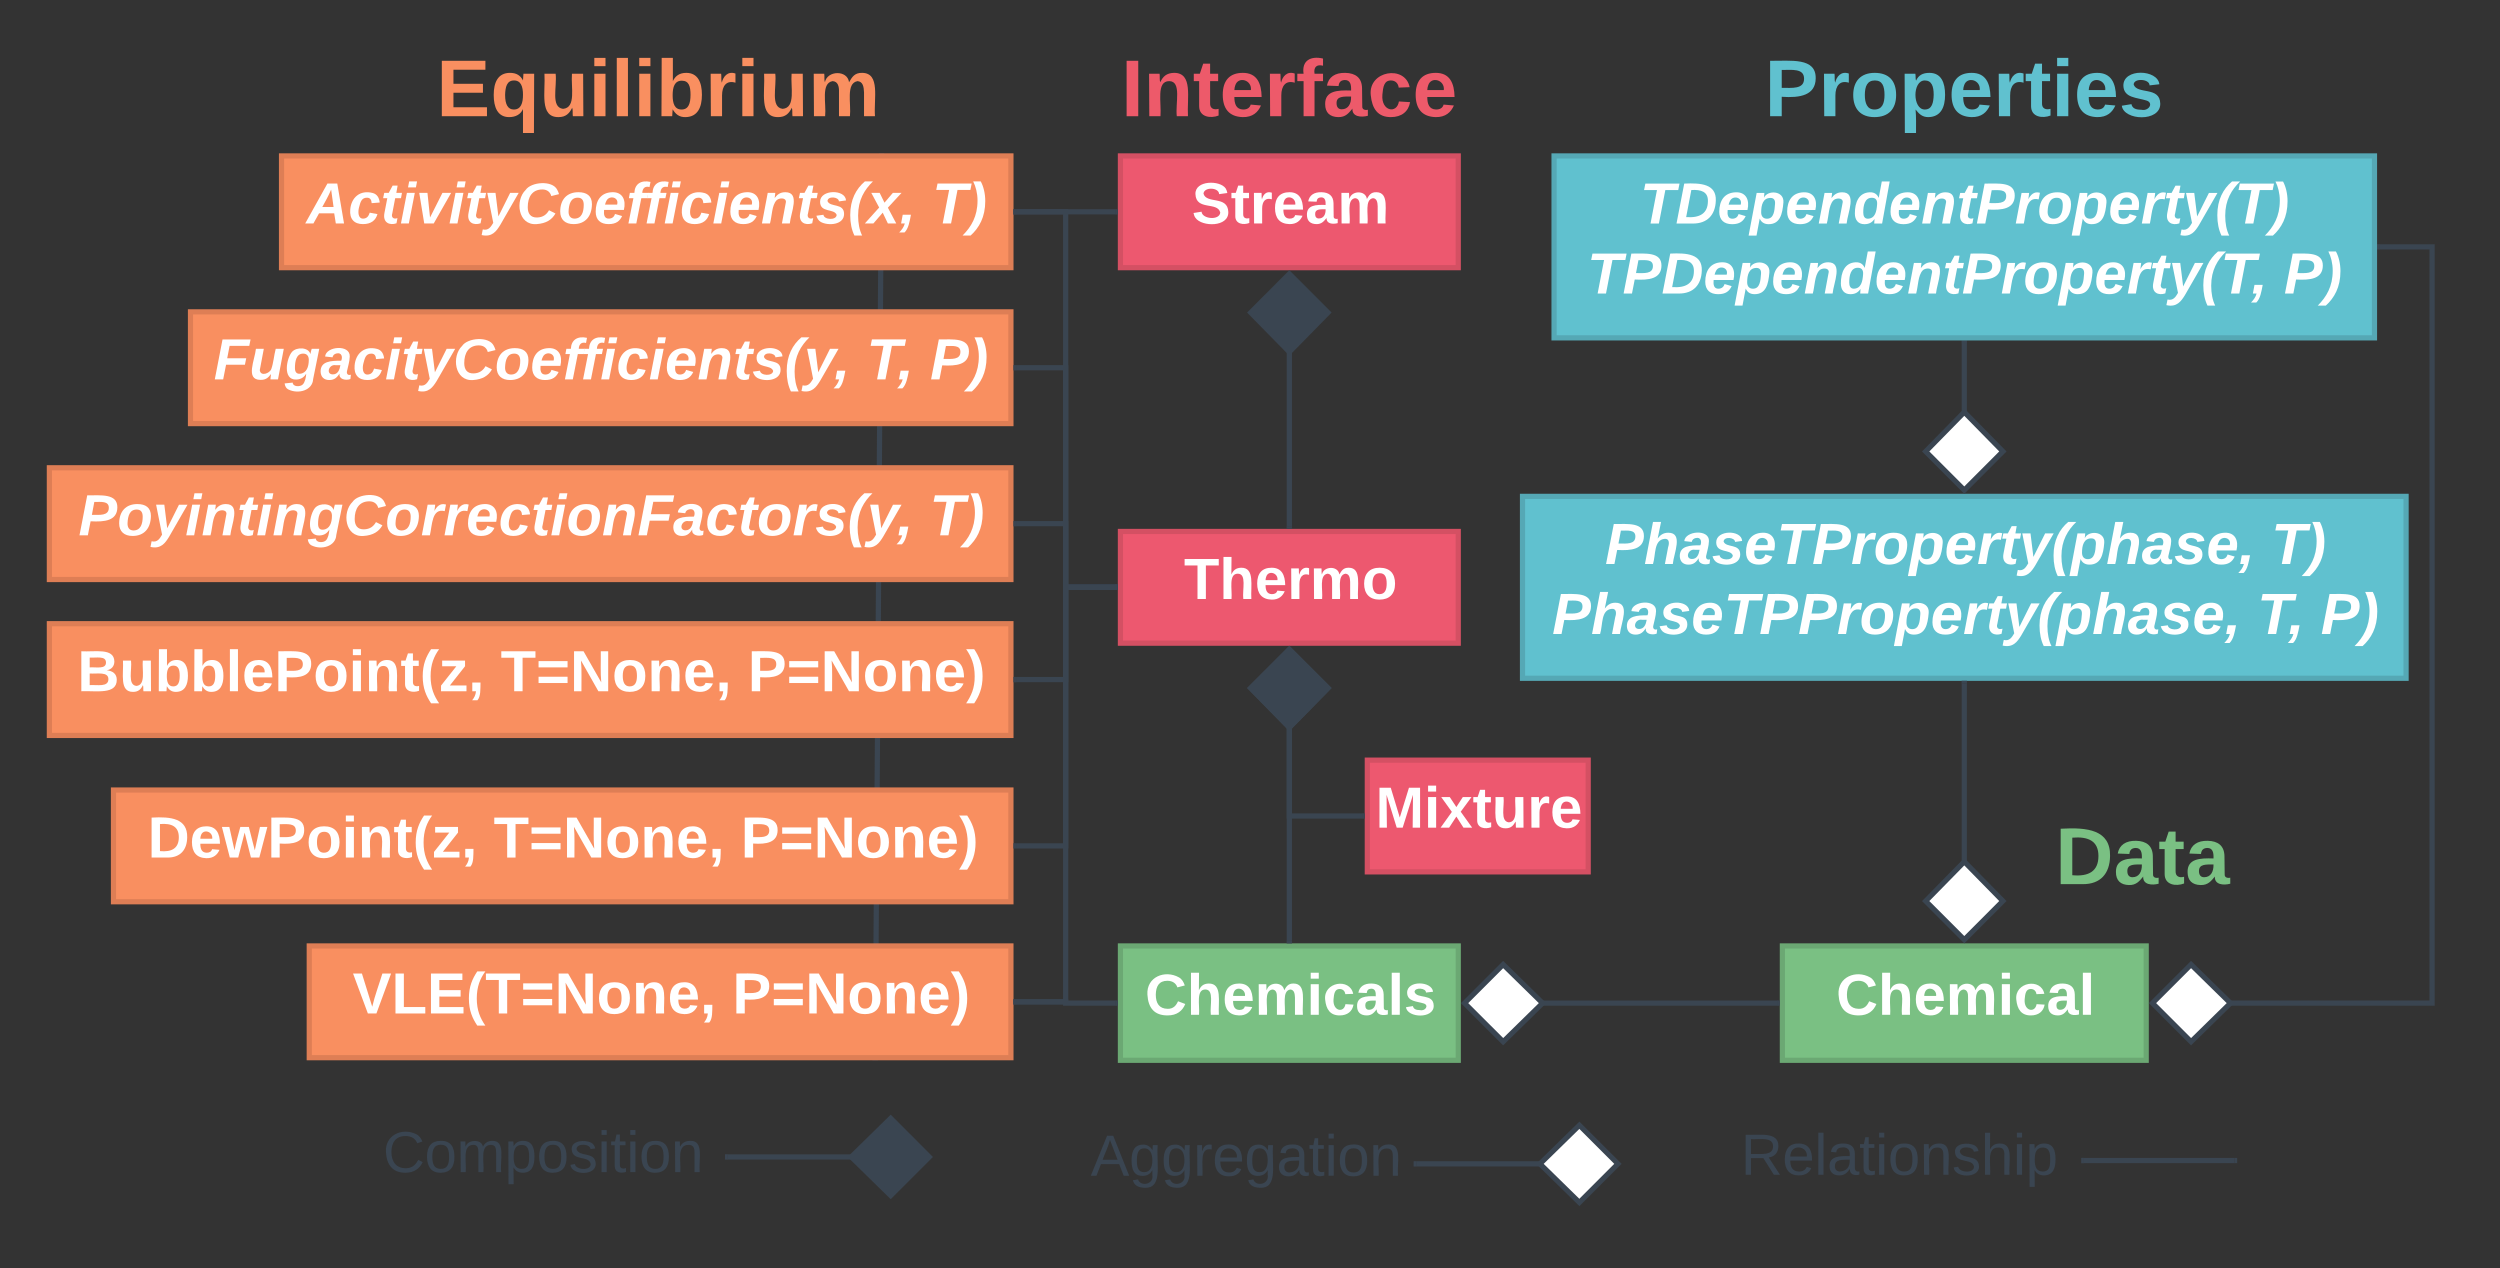<svg xmlns="http://www.w3.org/2000/svg" xmlns:xlink="http://www.w3.org/1999/xlink" xmlns:lucid="lucid" width="962" height="488"><rect width="100%" height="100%" fill="#333333" stroke="none"/><g transform="translate(-381 659)" lucid:page-tab-id="0_0"><path d="M717.8-252l2.4-347" stroke="#3a4551" stroke-width="2" fill="none"/><path d="M718.8-252.02l-.02 1.02h-2v-1.03zM721.2-598.97h-2l.02-1.03h2z" stroke="#3a4551" stroke-width=".05" fill="#3a4551"/><path d="M1066.86-295h140v44h-140z" stroke="#6ba873" stroke-width="2" fill="#7ac083"/><use xlink:href="#a" transform="matrix(1,0,0,1,1074.857,-287) translate(12.686 18.489)"/><path d="M1296.7-564h20.16v291h-78.25" stroke="#3a4551" stroke-width="2" fill="none"/><path d="M1296.74-563h-1.03v-2h1.04z" stroke="#3a4551" stroke-width=".05" fill="#3a4551"/><path d="M1209.27-273l14.85-14.85 15.15 14.85-15.15 14.85z" stroke="#3a4551" stroke-width="2" fill="#fff"/><path d="M812.14-295h130v44h-130z" stroke="#6ba873" stroke-width="2" fill="#7ac083"/><use xlink:href="#b" transform="matrix(1,0,0,1,820.143,-287) translate(1.451 18.489)"/><path d="M1064.86-273H973.9" stroke="#3a4551" stroke-width="2" fill="none"/><path d="M1065.86-272h-1.03v-2h1.03z" stroke="#3a4551" stroke-width=".05" fill="#3a4551"/><path d="M944.56-273l14.85-14.85L974.57-273l-15.15 14.85z" stroke="#3a4551" stroke-width="2" fill="#fff"/><path d="M812.14-454.5h130v43h-130z" stroke="#d45063" stroke-width="2" fill="#ed586f"/><use xlink:href="#c" transform="matrix(1,0,0,1,820.143,-446.5) translate(16.445 17.989)"/><path d="M877.14-297v-82.75" stroke="#3a4551" stroke-width="2" fill="none"/><path d="M878.14-296h-2v-1.03h2z" stroke="#3a4551" stroke-width=".05" fill="#3a4551"/><path d="M877.14-409.08L892-394.24l-14.86 15.16-14.85-15.16z" stroke="#3a4551" stroke-width="2" fill="#3a4551"/><path d="M424.67-355H770v43H424.67z" stroke="#de7e55" stroke-width="2" fill="#f98f60"/><use xlink:href="#d" transform="matrix(1,0,0,1,432.667,-347) translate(5.177 17.989)"/><use xlink:href="#e" transform="matrix(1,0,0,1,432.667,-347) translate(138.285 17.989)"/><use xlink:href="#f" transform="matrix(1,0,0,1,432.667,-347) translate(233.424 17.989)"/><path d="M500-295h270v43H500z" stroke="#de7e55" stroke-width="2" fill="#f98f60"/><use xlink:href="#g" transform="matrix(1,0,0,1,508,-287) translate(8.731 17.989)"/><use xlink:href="#h" transform="matrix(1,0,0,1,508,-287) translate(154.87 17.989)"/><path d="M400-419h370v43H400z" stroke="#de7e55" stroke-width="2" fill="#f98f60"/><use xlink:href="#i" transform="matrix(1,0,0,1,408,-411) translate(2.807 17.989)"/><use xlink:href="#e" transform="matrix(1,0,0,1,408,-411) translate(165.654 17.989)"/><use xlink:href="#f" transform="matrix(1,0,0,1,408,-411) translate(260.794 17.989)"/><path d="M489.33-599H770v43H489.33z" stroke="#de7e55" stroke-width="2" fill="#f98f60"/><use xlink:href="#j" transform="matrix(1,0,0,1,497.333,-591) translate(1.543 17.989)"/><use xlink:href="#k" transform="matrix(1,0,0,1,497.333,-591) translate(242.384 17.989)"/><path d="M454.3-539H770v43H454.3z" stroke="#de7e55" stroke-width="2" fill="#f98f60"/><use xlink:href="#l" transform="matrix(1,0,0,1,462.286,-531) translate(0.994 17.989)"/><use xlink:href="#m" transform="matrix(1,0,0,1,462.286,-531) translate(252.185 17.989)"/><use xlink:href="#n" transform="matrix(1,0,0,1,462.286,-531) translate(276.624 17.989)"/><path d="M400-479h370v43H400z" stroke="#de7e55" stroke-width="2" fill="#f98f60"/><use xlink:href="#o" transform="matrix(1,0,0,1,408,-471) translate(3.213 17.989)"/><use xlink:href="#k" transform="matrix(1,0,0,1,408,-471) translate(330.715 17.989)"/><path d="M772-577.5h19.07V-433h19.07" stroke="#3a4551" stroke-width="2" fill="none"/><path d="M772.03-576.5H771v-2h1.03zM811.14-432h-1.02v-2h1.02z" stroke="#3a4551" stroke-width=".05" fill="#3a4551"/><path d="M772-517.5h19.07v84.5h19.07" stroke="#3a4551" stroke-width="2" fill="none"/><path d="M772.03-516.5H771v-2h1.03zM811.14-432h-1.02v-2h1.02z" stroke="#3a4551" stroke-width=".05" fill="#3a4551"/><path d="M772-457.5h19.07v24.5h19.07" stroke="#3a4551" stroke-width="2" fill="none"/><path d="M772.03-456.5H771v-2h1.03zM811.14-432h-1.02v-2h1.02z" stroke="#3a4551" stroke-width=".05" fill="#3a4551"/><path d="M772-397.5h19.07V-433h19.07" stroke="#3a4551" stroke-width="2" fill="none"/><path d="M772.03-396.5H771v-2h1.03zM811.14-432h-1.02v-2h1.02z" stroke="#3a4551" stroke-width=".05" fill="#3a4551"/><path d="M772-333.5h19.07V-433h19.07" stroke="#3a4551" stroke-width="2" fill="none"/><path d="M772.03-332.5H771v-2h1.03zM811.14-432h-1.02v-2h1.02z" stroke="#3a4551" stroke-width=".05" fill="#3a4551"/><path d="M772-273.5h19.07V-433h19.07" stroke="#3a4551" stroke-width="2" fill="none"/><path d="M772.03-272.5H771v-2h1.03zM811.14-432h-1.02v-2h1.02z" stroke="#3a4551" stroke-width=".05" fill="#3a4551"/><path d="M812.14-599h130v43h-130z" stroke="#d45063" stroke-width="2" fill="#ed586f"/><use xlink:href="#p" transform="matrix(1,0,0,1,820.143,-591) translate(19.5 17.989)"/><path d="M877.14-524.25v67.75" stroke="#3a4551" stroke-width="2" fill="none"/><path d="M877.14-553.6L892-538.73l-14.86 15.15-14.85-15.14z" stroke="#3a4551" stroke-width="2" fill="#3a4551"/><path d="M878.14-455.5h-2v-1.03h2z" stroke="#3a4551" stroke-width=".05" fill="#3a4551"/><path d="M907.14-366.5h85v43h-85z" stroke="#d45063" stroke-width="2" fill="#ed586f"/><use xlink:href="#q" transform="matrix(1,0,0,1,915.143,-358.5) translate(-4.808 17.989)"/><path d="M905.14-345h-28v-34.75" stroke="#3a4551" stroke-width="2" fill="none"/><path d="M906.14-344h-1.02v-2h1.02z" stroke="#3a4551" stroke-width=".05" fill="#3a4551"/><path d="M877.14-409.1L892-394.23l-14.86 15.15-14.85-15.14z" stroke="#3a4551" stroke-width="2" fill="#3a4551"/><path d="M966.86-468h340v70h-340z" stroke="#55a8b5" stroke-width="2" fill="#60c1cf"/><use xlink:href="#r" transform="matrix(1,0,0,1,974.857,-460) translate(23.781 18.022)"/><use xlink:href="#s" transform="matrix(1,0,0,1,974.857,-460) translate(280.146 18.022)"/><use xlink:href="#t" transform="matrix(1,0,0,1,974.857,-460) translate(3.425 44.956)"/><use xlink:href="#m" transform="matrix(1,0,0,1,974.857,-460) translate(274.753 44.956)"/><use xlink:href="#n" transform="matrix(1,0,0,1,974.857,-460) translate(299.193 44.956)"/><path d="M1136.86-396v69.25" stroke="#3a4551" stroke-width="2" fill="none"/><path d="M1137.86-395.97h-2V-397h2z" stroke="#3a4551" stroke-width=".05" fill="#3a4551"/><path d="M1136.86-297.4L1122-312.27l14.86-15.15 14.85 15.14z" stroke="#3a4551" stroke-width="2" fill="#fff"/><path d="M1136.86-527v27.25" stroke="#3a4551" stroke-width="2" fill="none"/><path d="M1137.86-526.97h-2V-528h2z" stroke="#3a4551" stroke-width=".05" fill="#3a4551"/><path d="M1136.86-470.4L1122-485.27l14.86-15.15 14.85 15.14z" stroke="#3a4551" stroke-width="2" fill="#fff"/><path d="M772-273.5h19.07v.5h19.07" stroke="#3a4551" stroke-width="2" fill="none"/><path d="M772.03-272.5H771v-2h1.03zM811.14-272h-1.02v-2h1.02z" stroke="#3a4551" stroke-width=".05" fill="#3a4551"/><path d="M772-577.5h38.14" stroke="#3a4551" stroke-width="2" fill="none"/><path d="M772.03-576.5H771v-2h1.03zM811.14-576.5h-1.02v-2h1.02z" stroke="#3a4551" stroke-width=".05" fill="#3a4551"/><path d="M926-211.15h48.25" stroke="#3a4551" stroke-width="2" fill="none"/><path d="M926.03-210.15H925v-2h1.03z" stroke="#3a4551" stroke-width=".05" fill="#3a4551"/><path d="M1003.58-211.15l-14.84 14.85-15.16-14.85L988.74-226z" stroke="#3a4551" stroke-width="2" fill="#fff"/><path d="M795-241.6h130v58.37H795z" stroke="#000" stroke-opacity="0" stroke-width="4" fill-opacity="0"/><use xlink:href="#u" transform="matrix(1,0,0,1,800,-236.613) translate(0.685 30.028)"/><path d="M520-243h140v58.4H520z" stroke="#000" stroke-opacity="0" stroke-width="4" fill-opacity="0"/><use xlink:href="#v" transform="matrix(1,0,0,1,525,-238) translate(3.395 30.028)"/><path d="M661-213.8h48.25" stroke="#3a4551" stroke-width="2" fill="none"/><path d="M661.03-212.8H660v-2h1.03z" stroke="#3a4551" stroke-width=".05" fill="#3a4551"/><path d="M738.58-213.8l-14.84 14.84-15.16-14.85 15.16-14.86z" stroke="#3a4551" stroke-width="2" fill="#3a4551"/><path d="M1041.86-237.23h140v49.62h-140z" stroke="#000" stroke-opacity="0" stroke-width="4" fill-opacity="0"/><use xlink:href="#w" transform="matrix(1,0,0,1,1046.857,-232.231) translate(4.012 25.278)"/><path d="M1182.86-212.42h58" stroke="#3a4551" stroke-width="2" fill="none"/><path d="M1182.88-211.42h-1.02v-2h1.02z" stroke="#3a4551" stroke-width=".05" fill="#3a4551"/><path d="M1240.83-212.42h1.03" stroke="#3a4551" stroke-width="2" fill="none"/><path d="M979-599h315.7v70H979z" stroke="#55a8b5" stroke-width="2" fill="#60c1cf"/><g><use xlink:href="#x" transform="matrix(1,0,0,1,987,-591) translate(25.09 18.022)"/><use xlink:href="#y" transform="matrix(1,0,0,1,987,-591) translate(4.735 44.956)"/><use xlink:href="#z" transform="matrix(1,0,0,1,987,-591) translate(272.883 44.956)"/></g><path d="M489.33-640h290v39h-290z" fill="none"/><g><use xlink:href="#A" transform="matrix(1,0,0,1,489.333,-640) translate(59.617 25.722)"/></g><path d="M1160-355h90v60h-90z" fill="none"/><g><use xlink:href="#B" transform="matrix(1,0,0,1,1160,-355) translate(11.883 36.222)"/></g><path d="M772.14-640h210v39h-210z" fill="none"/><g><use xlink:href="#C" transform="matrix(1,0,0,1,772.143,-640) translate(40.315 25.722)"/></g><path d="M1046.86-640h180v39h-180z" fill="none"/><g><use xlink:href="#D" transform="matrix(1,0,0,1,1046.857,-640) translate(13.216 25.722)"/></g><defs><path fill="#fff" d="M67-125c0 53 21 87 73 88 37 1 54-22 65-47l45 17C233-25 199 4 140 4 58 4 20-42 15-125 8-235 124-281 211-232c18 10 29 29 36 50l-46 12c-8-25-30-41-62-41-52 0-71 34-72 86" id="E"/><path fill="#fff" d="M114-157C55-157 80-60 75 0H25v-261h50l-1 109c12-26 28-41 61-42 86-1 58 113 63 194h-50c-7-57 23-157-34-157" id="F"/><path fill="#fff" d="M185-48c-13 30-37 53-82 52C43 2 14-33 14-96s30-98 90-98c62 0 83 45 84 108H66c0 31 8 55 39 56 18 0 30-7 34-22zm-45-69c5-46-57-63-70-21-2 6-4 13-4 21h74" id="G"/><path fill="#fff" d="M220-157c-53 9-28 100-34 157h-49v-107c1-27-5-49-29-50C55-147 81-57 75 0H25l-1-190h47c2 12-1 28 3 38 10-53 101-56 108 0 13-22 24-43 59-42 82 1 51 116 57 194h-49v-107c-1-25-5-48-29-50" id="H"/><path fill="#fff" d="M25-224v-37h50v37H25zM25 0v-190h50V0H25" id="I"/><path fill="#fff" d="M190-63c-7 42-38 67-86 67-59 0-84-38-90-98-12-110 154-137 174-36l-49 2c-2-19-15-32-35-32-30 0-35 28-38 64-6 74 65 87 74 30" id="J"/><path fill="#fff" d="M133-34C117-15 103 5 69 4 32 3 11-16 11-54c-1-60 55-63 116-61 1-26-3-47-28-47-18 1-26 9-28 27l-52-2c7-38 36-58 82-57s74 22 75 68l1 82c-1 14 12 18 25 15v27c-30 8-71 5-69-32zm-48 3c29 0 43-24 42-57-32 0-66-3-65 30 0 17 8 27 23 27" id="K"/><path fill="#fff" d="M25 0v-261h50V0H25" id="L"/><g id="a"><use transform="matrix(0.062,0,0,0.062,0,0)" xlink:href="#E"/><use transform="matrix(0.062,0,0,0.062,16.148,0)" xlink:href="#F"/><use transform="matrix(0.062,0,0,0.062,29.801,0)" xlink:href="#G"/><use transform="matrix(0.062,0,0,0.062,42.27,0)" xlink:href="#H"/><use transform="matrix(0.062,0,0,0.062,62.221,0)" xlink:href="#I"/><use transform="matrix(0.062,0,0,0.062,68.456,0)" xlink:href="#J"/><use transform="matrix(0.062,0,0,0.062,80.925,0)" xlink:href="#K"/><use transform="matrix(0.062,0,0,0.062,93.394,0)" xlink:href="#L"/></g><path fill="#fff" d="M137-138c1-29-70-34-71-4 15 46 118 7 119 86 1 83-164 76-172 9l43-7c4 19 20 25 44 25 33 8 57-30 24-41C81-84 22-81 20-136c-2-80 154-74 161-7" id="M"/><g id="b"><use transform="matrix(0.062,0,0,0.062,0,0)" xlink:href="#E"/><use transform="matrix(0.062,0,0,0.062,16.148,0)" xlink:href="#F"/><use transform="matrix(0.062,0,0,0.062,29.801,0)" xlink:href="#G"/><use transform="matrix(0.062,0,0,0.062,42.27,0)" xlink:href="#H"/><use transform="matrix(0.062,0,0,0.062,62.221,0)" xlink:href="#I"/><use transform="matrix(0.062,0,0,0.062,68.456,0)" xlink:href="#J"/><use transform="matrix(0.062,0,0,0.062,80.925,0)" xlink:href="#K"/><use transform="matrix(0.062,0,0,0.062,93.394,0)" xlink:href="#L"/><use transform="matrix(0.062,0,0,0.062,99.628,0)" xlink:href="#M"/></g><path fill="#fff" d="M136-208V0H84v-208H4v-40h212v40h-80" id="N"/><path fill="#fff" d="M135-150c-39-12-60 13-60 57V0H25l-1-190h47c2 13-1 29 3 40 6-28 27-53 61-41v41" id="O"/><path fill="#fff" d="M110-194c64 0 96 36 96 99 0 64-35 99-97 99-61 0-95-36-95-99 0-62 34-99 96-99zm-1 164c35 0 45-28 45-65 0-40-10-65-43-65-34 0-45 26-45 65 0 36 10 65 43 65" id="P"/><g id="c"><use transform="matrix(0.062,0,0,0.062,0,0)" xlink:href="#N"/><use transform="matrix(0.062,0,0,0.062,13.654,0)" xlink:href="#F"/><use transform="matrix(0.062,0,0,0.062,27.307,0)" xlink:href="#G"/><use transform="matrix(0.062,0,0,0.062,39.777,0)" xlink:href="#O"/><use transform="matrix(0.062,0,0,0.062,48.505,0)" xlink:href="#H"/><use transform="matrix(0.062,0,0,0.062,68.456,0)" xlink:href="#P"/></g><path fill="#fff" d="M24-248c120-7 223 5 221 122C244-46 201 0 124 0H24v-248zM76-40c74 7 117-18 117-86 0-67-45-88-117-82v168" id="Q"/><path fill="#fff" d="M231 0h-52l-39-155L100 0H48L-1-190h46L77-45c9-52 24-97 36-145h53l37 145 32-145h46" id="R"/><path fill="#fff" d="M24-248c93 1 206-16 204 79-1 75-69 88-152 82V0H24v-248zm52 121c47 0 100 7 100-41 0-47-54-39-100-39v80" id="S"/><path fill="#fff" d="M135-194c87-1 58 113 63 194h-50c-7-57 23-157-34-157-59 0-34 97-39 157H25l-1-190h47c2 12-1 28 3 38 12-26 28-41 61-42" id="T"/><path fill="#fff" d="M115-3C79 11 28 4 28-45v-112H4v-33h27l15-45h31v45h36v33H77v99c-1 23 16 31 38 25v30" id="U"/><path fill="#fff" d="M67-93c0 74 22 123 53 168H70C40 30 18-18 18-93s22-123 52-168h50c-32 44-53 94-53 168" id="V"/><path fill="#fff" d="M12 0v-35l95-120H19v-35h142v35L67-36h103V0H12" id="W"/><path fill="#fff" d="M76-54c-1 42 2 86-19 110H24C36 42 46 24 48 0H25v-54h51" id="X"/><g id="d"><use transform="matrix(0.062,0,0,0.062,0,0)" xlink:href="#Q"/><use transform="matrix(0.062,0,0,0.062,16.148,0)" xlink:href="#G"/><use transform="matrix(0.062,0,0,0.062,28.617,0)" xlink:href="#R"/><use transform="matrix(0.062,0,0,0.062,46.073,0)" xlink:href="#S"/><use transform="matrix(0.062,0,0,0.062,61.036,0)" xlink:href="#P"/><use transform="matrix(0.062,0,0,0.062,74.69,0)" xlink:href="#I"/><use transform="matrix(0.062,0,0,0.062,80.925,0)" xlink:href="#T"/><use transform="matrix(0.062,0,0,0.062,94.578,0)" xlink:href="#U"/><use transform="matrix(0.062,0,0,0.062,101.998,0)" xlink:href="#V"/><use transform="matrix(0.062,0,0,0.062,109.417,0)" xlink:href="#W"/><use transform="matrix(0.062,0,0,0.062,120.639,0)" xlink:href="#X"/></g><path fill="#fff" d="M15-148v-39h180v39H15zm0 97v-39h180v39H15" id="Y"/><path fill="#fff" d="M175 0L67-191c6 58 2 128 3 191H24v-248h59L193-55c-6-58-2-129-3-193h46V0h-61" id="Z"/><g id="e"><use transform="matrix(0.062,0,0,0.062,0,0)" xlink:href="#N"/><use transform="matrix(0.062,0,0,0.062,13.654,0)" xlink:href="#Y"/><use transform="matrix(0.062,0,0,0.062,26.746,0)" xlink:href="#Z"/><use transform="matrix(0.062,0,0,0.062,42.894,0)" xlink:href="#P"/><use transform="matrix(0.062,0,0,0.062,56.548,0)" xlink:href="#T"/><use transform="matrix(0.062,0,0,0.062,70.201,0)" xlink:href="#G"/><use transform="matrix(0.062,0,0,0.062,82.67,0)" xlink:href="#X"/></g><path fill="#fff" d="M102-93c0 74-22 123-52 168H0C30 29 54-18 53-93c0-74-22-123-53-168h50c30 45 52 94 52 168" id="aa"/><g id="f"><use transform="matrix(0.062,0,0,0.062,0,0)" xlink:href="#S"/><use transform="matrix(0.062,0,0,0.062,14.963,0)" xlink:href="#Y"/><use transform="matrix(0.062,0,0,0.062,28.056,0)" xlink:href="#Z"/><use transform="matrix(0.062,0,0,0.062,44.203,0)" xlink:href="#P"/><use transform="matrix(0.062,0,0,0.062,57.857,0)" xlink:href="#T"/><use transform="matrix(0.062,0,0,0.062,71.51,0)" xlink:href="#G"/><use transform="matrix(0.062,0,0,0.062,83.98,0)" xlink:href="#aa"/></g><path fill="#fff" d="M147 0H94L2-248h55l64 206c17-72 42-137 63-206h54" id="ab"/><path fill="#fff" d="M24 0v-248h52v208h133V0H24" id="ac"/><path fill="#fff" d="M24 0v-248h195v40H76v63h132v40H76v65h150V0H24" id="ad"/><g id="g"><use transform="matrix(0.062,0,0,0.062,0,0)" xlink:href="#ab"/><use transform="matrix(0.062,0,0,0.062,14.963,0)" xlink:href="#ac"/><use transform="matrix(0.062,0,0,0.062,28.617,0)" xlink:href="#ad"/><use transform="matrix(0.062,0,0,0.062,43.58,0)" xlink:href="#V"/><use transform="matrix(0.062,0,0,0.062,50.999,0)" xlink:href="#N"/><use transform="matrix(0.062,0,0,0.062,64.652,0)" xlink:href="#Y"/><use transform="matrix(0.062,0,0,0.062,77.745,0)" xlink:href="#Z"/><use transform="matrix(0.062,0,0,0.062,93.893,0)" xlink:href="#P"/><use transform="matrix(0.062,0,0,0.062,107.546,0)" xlink:href="#T"/><use transform="matrix(0.062,0,0,0.062,121.2,0)" xlink:href="#G"/><use transform="matrix(0.062,0,0,0.062,133.669,0)" xlink:href="#X"/></g><g id="h"><use transform="matrix(0.062,0,0,0.062,0,0)" xlink:href="#S"/><use transform="matrix(0.062,0,0,0.062,14.963,0)" xlink:href="#Y"/><use transform="matrix(0.062,0,0,0.062,28.056,0)" xlink:href="#Z"/><use transform="matrix(0.062,0,0,0.062,44.203,0)" xlink:href="#P"/><use transform="matrix(0.062,0,0,0.062,57.857,0)" xlink:href="#T"/><use transform="matrix(0.062,0,0,0.062,71.51,0)" xlink:href="#G"/><use transform="matrix(0.062,0,0,0.062,83.98,0)" xlink:href="#aa"/></g><path fill="#fff" d="M182-130c37 4 62 22 62 59C244 23 116-4 24 0v-248c84 5 203-23 205 63 0 31-19 50-47 55zM76-148c40-3 101 13 101-30 0-44-60-28-101-31v61zm0 110c48-3 116 14 116-37 0-48-69-32-116-35v72" id="ae"/><path fill="#fff" d="M85 4C-2 5 27-109 22-190h50c7 57-23 150 33 157 60-5 35-97 40-157h50l1 190h-47c-2-12 1-28-3-38-12 25-28 42-61 42" id="af"/><path fill="#fff" d="M135-194c52 0 70 43 70 98 0 56-19 99-73 100-30 1-46-15-58-35L72 0H24l1-261h50v104c11-23 29-37 60-37zM114-30c31 0 40-27 40-66 0-37-7-63-39-63s-41 28-41 65c0 36 8 64 40 64" id="ag"/><g id="i"><use transform="matrix(0.062,0,0,0.062,0,0)" xlink:href="#ae"/><use transform="matrix(0.062,0,0,0.062,16.148,0)" xlink:href="#af"/><use transform="matrix(0.062,0,0,0.062,29.801,0)" xlink:href="#ag"/><use transform="matrix(0.062,0,0,0.062,43.455,0)" xlink:href="#ag"/><use transform="matrix(0.062,0,0,0.062,57.109,0)" xlink:href="#L"/><use transform="matrix(0.062,0,0,0.062,63.343,0)" xlink:href="#G"/><use transform="matrix(0.062,0,0,0.062,75.812,0)" xlink:href="#S"/><use transform="matrix(0.062,0,0,0.062,90.775,0)" xlink:href="#P"/><use transform="matrix(0.062,0,0,0.062,104.429,0)" xlink:href="#I"/><use transform="matrix(0.062,0,0,0.062,110.664,0)" xlink:href="#T"/><use transform="matrix(0.062,0,0,0.062,124.317,0)" xlink:href="#U"/><use transform="matrix(0.062,0,0,0.062,131.736,0)" xlink:href="#V"/><use transform="matrix(0.062,0,0,0.062,139.156,0)" xlink:href="#W"/><use transform="matrix(0.062,0,0,0.062,150.378,0)" xlink:href="#X"/></g><path fill="#fff" d="M183 0l-10-63H79L44 0H-7l138-248h61L234 0h-51zm-14-102l-15-108c-16 38-36 73-55 108h70" id="ah"/><path fill="#fff" d="M67-101c-8 29-7 73 27 71 23-2 32-16 39-37l48 9C170-19 141 4 91 4 36 4 7-28 12-86c6-75 61-124 140-103 26 7 40 29 43 59l-50 4c-1-20-9-34-29-34-35 0-41 29-49 59" id="ai"/><path fill="#fff" d="M72-63c-8 23 5 39 32 30L98-1C54 14 12-6 23-64l18-93H15l7-33h28l24-45h31l-8 45h35l-6 33H90" id="aj"/><path fill="#fff" d="M50-224l7-37h49l-7 37H50zM6 0l37-190h49L55 0H6" id="ak"/><path fill="#fff" d="M109 0H50L19-190h51L86-37l77-153h54" id="al"/><path fill="#fff" d="M100 10C77 47 50 87-15 72l7-35c37 9 51-18 65-41L20-190h51L89-44l73-146h53" id="am"/><path fill="#fff" d="M161-211c-63 0-91 46-91 110 0 39 17 65 58 64 38-1 60-20 74-45l40 20C220-23 184 0 125 4 9 13-10-144 57-208c33-50 166-62 196-1 4 8 9 18 11 27l-48 12c-6-24-25-41-55-41" id="an"/><path fill="#fff" d="M124-194c51 0 84 22 84 74C207-44 167 4 94 4 43 4 11-23 11-74c0-74 41-120 113-120zM99-30c46 0 58-42 58-86 0-27-11-44-37-44-44 0-55 40-57 84-1 27 10 45 36 46" id="ao"/><path fill="#fff" d="M114-194c63-2 87 48 72 110H63c-3 28 1 55 31 54 21-1 32-13 37-29l44 13C160-14 137 4 91 4 41 4 11-22 11-73c0-71 33-119 103-121zm30 77c14-47-50-61-67-22-3 6-6 13-8 22h75" id="ap"/><path fill="#fff" d="M93-157L62 0H13l31-157H16l6-33h28c2-54 40-81 100-68l-6 32c-29-8-44 9-45 36h38l-7 33H93" id="aq"/><path fill="#fff" d="M151-194c95 0 34 128 28 194h-49l25-134c0-29-45-25-59-9C67-111 69-48 56 0H6l36-190h47l-4 32c15-20 33-36 66-36" id="ar"/><path fill="#fff" d="M144-137c-1-29-70-35-71-2 16 41 103 10 103 80C176 9 79 16 32-9 18-17 9-31 4-48l44-6c3 32 80 36 82 1-15-42-103-11-103-82 0-77 157-79 161-8" id="as"/><path fill="#fff" d="M13-52c0-97 37-163 91-209h50c-53 52-92 115-92 212 0 48 8 90 25 124H39C22 40 13-2 13-52" id="at"/><path fill="#fff" d="M127 0L95-67 37 0h-53l89-99-49-91h52l30 61 52-61h54l-85 92 52 98h-52" id="au"/><path fill="#fff" d="M69-54C61-12 54 32 29 56H-4C11 41 25 23 31 0H8l10-54h51" id="av"/><g id="j"><use transform="matrix(0.062,0,0,0.062,0,0)" xlink:href="#ah"/><use transform="matrix(0.062,0,0,0.062,16.148,0)" xlink:href="#ai"/><use transform="matrix(0.062,0,0,0.062,28.617,0)" xlink:href="#aj"/><use transform="matrix(0.062,0,0,0.062,36.036,0)" xlink:href="#ak"/><use transform="matrix(0.062,0,0,0.062,42.27,0)" xlink:href="#al"/><use transform="matrix(0.062,0,0,0.062,54.74,0)" xlink:href="#ak"/><use transform="matrix(0.062,0,0,0.062,60.974,0)" xlink:href="#aj"/><use transform="matrix(0.062,0,0,0.062,68.393,0)" xlink:href="#am"/><use transform="matrix(0.062,0,0,0.062,80.862,0)" xlink:href="#an"/><use transform="matrix(0.062,0,0,0.062,97.01,0)" xlink:href="#ao"/><use transform="matrix(0.062,0,0,0.062,110.664,0)" xlink:href="#ap"/><use transform="matrix(0.062,0,0,0.062,123.133,0)" xlink:href="#aq"/><use transform="matrix(0.062,0,0,0.062,130.115,0)" xlink:href="#aq"/><use transform="matrix(0.062,0,0,0.062,137.535,0)" xlink:href="#ak"/><use transform="matrix(0.062,0,0,0.062,143.769,0)" xlink:href="#ai"/><use transform="matrix(0.062,0,0,0.062,156.238,0)" xlink:href="#ak"/><use transform="matrix(0.062,0,0,0.062,162.473,0)" xlink:href="#ap"/><use transform="matrix(0.062,0,0,0.062,174.942,0)" xlink:href="#ar"/><use transform="matrix(0.062,0,0,0.062,188.596,0)" xlink:href="#aj"/><use transform="matrix(0.062,0,0,0.062,196.015,0)" xlink:href="#as"/><use transform="matrix(0.062,0,0,0.062,208.484,0)" xlink:href="#at"/><use transform="matrix(0.062,0,0,0.062,215.903,0)" xlink:href="#au"/><use transform="matrix(0.062,0,0,0.062,228.372,0)" xlink:href="#av"/></g><path fill="#fff" d="M157-208L117 0H65l40-208H25l8-40h212l-8 40h-80" id="aw"/><path fill="#fff" d="M109-139C109-39 71 27 18 75h-50C22 21 61-44 61-142c0-46-11-87-27-119h47c17 31 28 75 28 122" id="ax"/><g id="k"><use transform="matrix(0.062,0,0,0.062,0,0)" xlink:href="#aw"/><use transform="matrix(0.062,0,0,0.062,13.654,0)" xlink:href="#ax"/></g><path fill="#fff" d="M98-208l-15 77h118l-8 40H76L58 0H6l48-248h174l-8 40H98" id="ay"/><path fill="#fff" d="M69 3c-96 0-34-126-28-193h49L65-57c6 42 62 18 71-6 14-38 17-86 28-127h50L178 0h-47c0-11 4-26 3-33-14 20-30 37-65 36" id="az"/><path fill="#fff" d="M45-171c29-32 103-29 114 14 2-11 5-23 8-33h47L176-2c-3 70-92 96-155 64C9 56 1 42-1 25l50-5c2 28 48 27 63 11 13-13 20-45 21-66-13 20-30 35-62 36-87 3-60-134-26-172zM94-35c41-3 55-43 55-86 0-24-12-39-35-39-43 0-51 48-51 90 0 22 9 37 31 35" id="aA"/><path fill="#fff" d="M166-52c-4 17 5 29 24 23l-3 27c-30 11-74 1-67-34C105-15 91 4 56 4 23 4 3-15 2-49c0-64 63-67 128-67 10-22 3-53-29-45-13 3-22 10-25 24l-46-5c5-64 156-77 153 0-1 33-11 60-17 90zM97-88c-44-9-64 57-19 57 31 0 42-28 47-57H97" id="aB"/><g id="l"><use transform="matrix(0.062,0,0,0.062,0,0)" xlink:href="#ay"/><use transform="matrix(0.062,0,0,0.062,13.654,0)" xlink:href="#az"/><use transform="matrix(0.062,0,0,0.062,27.307,0)" xlink:href="#aA"/><use transform="matrix(0.062,0,0,0.062,40.961,0)" xlink:href="#aB"/><use transform="matrix(0.062,0,0,0.062,53.43,0)" xlink:href="#ai"/><use transform="matrix(0.062,0,0,0.062,65.899,0)" xlink:href="#ak"/><use transform="matrix(0.062,0,0,0.062,72.134,0)" xlink:href="#aj"/><use transform="matrix(0.062,0,0,0.062,79.553,0)" xlink:href="#am"/><use transform="matrix(0.062,0,0,0.062,92.022,0)" xlink:href="#an"/><use transform="matrix(0.062,0,0,0.062,108.17,0)" xlink:href="#ao"/><use transform="matrix(0.062,0,0,0.062,121.823,0)" xlink:href="#ap"/><use transform="matrix(0.062,0,0,0.062,134.293,0)" xlink:href="#aq"/><use transform="matrix(0.062,0,0,0.062,141.275,0)" xlink:href="#aq"/><use transform="matrix(0.062,0,0,0.062,148.694,0)" xlink:href="#ak"/><use transform="matrix(0.062,0,0,0.062,154.929,0)" xlink:href="#ai"/><use transform="matrix(0.062,0,0,0.062,167.398,0)" xlink:href="#ak"/><use transform="matrix(0.062,0,0,0.062,173.633,0)" xlink:href="#ap"/><use transform="matrix(0.062,0,0,0.062,186.102,0)" xlink:href="#ar"/><use transform="matrix(0.062,0,0,0.062,199.756,0)" xlink:href="#aj"/><use transform="matrix(0.062,0,0,0.062,207.175,0)" xlink:href="#as"/><use transform="matrix(0.062,0,0,0.062,219.644,0)" xlink:href="#at"/><use transform="matrix(0.062,0,0,0.062,227.063,0)" xlink:href="#am"/><use transform="matrix(0.062,0,0,0.062,238.722,0)" xlink:href="#av"/></g><g id="m"><use transform="matrix(0.062,0,0,0.062,0,0)" xlink:href="#aw"/><use transform="matrix(0.062,0,0,0.062,11.97,0)" xlink:href="#av"/></g><path fill="#fff" d="M241-173c-1 82-78 91-166 86L58 0H6l48-248c87 0 188-12 187 75zm-53 2c0-43-48-36-90-36l-15 80c50 0 105 7 105-44" id="aC"/><g id="n"><use transform="matrix(0.062,0,0,0.062,0,0)" xlink:href="#aC"/><use transform="matrix(0.062,0,0,0.062,14.963,0)" xlink:href="#ax"/></g><path fill="#fff" d="M84-151c13-25 34-51 72-40l-8 41C67-170 71-64 56 0H6l36-190h47" id="aD"/><g id="o"><use transform="matrix(0.062,0,0,0.062,0,0)" xlink:href="#aC"/><use transform="matrix(0.062,0,0,0.062,14.963,0)" xlink:href="#ao"/><use transform="matrix(0.062,0,0,0.062,28.617,0)" xlink:href="#am"/><use transform="matrix(0.062,0,0,0.062,41.086,0)" xlink:href="#ak"/><use transform="matrix(0.062,0,0,0.062,47.32,0)" xlink:href="#ar"/><use transform="matrix(0.062,0,0,0.062,60.974,0)" xlink:href="#aj"/><use transform="matrix(0.062,0,0,0.062,68.393,0)" xlink:href="#ak"/><use transform="matrix(0.062,0,0,0.062,74.628,0)" xlink:href="#ar"/><use transform="matrix(0.062,0,0,0.062,88.281,0)" xlink:href="#aA"/><use transform="matrix(0.062,0,0,0.062,101.935,0)" xlink:href="#an"/><use transform="matrix(0.062,0,0,0.062,118.083,0)" xlink:href="#ao"/><use transform="matrix(0.062,0,0,0.062,131.736,0)" xlink:href="#aD"/><use transform="matrix(0.062,0,0,0.062,140.465,0)" xlink:href="#aD"/><use transform="matrix(0.062,0,0,0.062,149.193,0)" xlink:href="#ap"/><use transform="matrix(0.062,0,0,0.062,161.662,0)" xlink:href="#ai"/><use transform="matrix(0.062,0,0,0.062,174.131,0)" xlink:href="#aj"/><use transform="matrix(0.062,0,0,0.062,181.551,0)" xlink:href="#ak"/><use transform="matrix(0.062,0,0,0.062,187.785,0)" xlink:href="#ao"/><use transform="matrix(0.062,0,0,0.062,201.439,0)" xlink:href="#ar"/><use transform="matrix(0.062,0,0,0.062,215.093,0)" xlink:href="#ay"/><use transform="matrix(0.062,0,0,0.062,228.746,0)" xlink:href="#aB"/><use transform="matrix(0.062,0,0,0.062,241.215,0)" xlink:href="#ai"/><use transform="matrix(0.062,0,0,0.062,253.685,0)" xlink:href="#aj"/><use transform="matrix(0.062,0,0,0.062,261.104,0)" xlink:href="#ao"/><use transform="matrix(0.062,0,0,0.062,274.757,0)" xlink:href="#aD"/><use transform="matrix(0.062,0,0,0.062,283.486,0)" xlink:href="#as"/><use transform="matrix(0.062,0,0,0.062,295.955,0)" xlink:href="#at"/><use transform="matrix(0.062,0,0,0.062,303.374,0)" xlink:href="#am"/><use transform="matrix(0.062,0,0,0.062,315.033,0)" xlink:href="#av"/></g><path fill="#fff" d="M169-182c-1-43-94-46-97-3 18 66 151 10 154 114 3 95-165 93-204 36-6-8-10-19-12-30l50-8c3 46 112 56 116 5-17-69-150-10-154-114-4-87 153-88 188-35 5 8 8 18 10 28" id="aE"/><g id="p"><use transform="matrix(0.062,0,0,0.062,0,0)" xlink:href="#aE"/><use transform="matrix(0.062,0,0,0.062,14.963,0)" xlink:href="#U"/><use transform="matrix(0.062,0,0,0.062,22.382,0)" xlink:href="#O"/><use transform="matrix(0.062,0,0,0.062,31.11,0)" xlink:href="#G"/><use transform="matrix(0.062,0,0,0.062,43.58,0)" xlink:href="#K"/><use transform="matrix(0.062,0,0,0.062,56.049,0)" xlink:href="#H"/></g><path fill="#fff" d="M230 0l2-204L168 0h-37L68-204 70 0H24v-248h70l56 185 57-185h69V0h-46" id="aF"/><path fill="#fff" d="M144 0l-44-69L55 0H2l70-98-66-92h53l41 62 40-62h54l-67 91 71 99h-54" id="aG"/><g id="q"><use transform="matrix(0.062,0,0,0.062,0,0)" xlink:href="#aF"/><use transform="matrix(0.062,0,0,0.062,18.641,0)" xlink:href="#I"/><use transform="matrix(0.062,0,0,0.062,24.876,0)" xlink:href="#aG"/><use transform="matrix(0.062,0,0,0.062,37.345,0)" xlink:href="#U"/><use transform="matrix(0.062,0,0,0.062,44.764,0)" xlink:href="#af"/><use transform="matrix(0.062,0,0,0.062,58.418,0)" xlink:href="#O"/><use transform="matrix(0.062,0,0,0.062,67.146,0)" xlink:href="#G"/></g><path fill="#fff" d="M150-105c8-23 8-54-22-51-68 7-54 98-72 156H6l50-261h50L85-158c15-20 33-36 66-36 95 0 34 128 28 194h-49" id="aH"/><path fill="#fff" d="M156-122c2-23-7-37-28-37-47 0-58 44-58 89 0 24 12 40 36 40 43 0 47-49 50-92zM-8 75l50-265h48c0 10-3 24-3 30 22-50 127-45 121 29-6 73-21 135-92 135-29 0-46-14-55-35L41 75H-8" id="aI"/><g id="r"><use transform="matrix(0.062,0,0,0.062,0,0)" xlink:href="#aC"/><use transform="matrix(0.062,0,0,0.062,14.963,0)" xlink:href="#aH"/><use transform="matrix(0.062,0,0,0.062,28.617,0)" xlink:href="#aB"/><use transform="matrix(0.062,0,0,0.062,41.086,0)" xlink:href="#as"/><use transform="matrix(0.062,0,0,0.062,53.555,0)" xlink:href="#ap"/><use transform="matrix(0.062,0,0,0.062,66.024,0)" xlink:href="#aw"/><use transform="matrix(0.062,0,0,0.062,79.678,0)" xlink:href="#aC"/><use transform="matrix(0.062,0,0,0.062,94.641,0)" xlink:href="#aD"/><use transform="matrix(0.062,0,0,0.062,103.369,0)" xlink:href="#ao"/><use transform="matrix(0.062,0,0,0.062,117.023,0)" xlink:href="#aI"/><use transform="matrix(0.062,0,0,0.062,130.677,0)" xlink:href="#ap"/><use transform="matrix(0.062,0,0,0.062,143.146,0)" xlink:href="#aD"/><use transform="matrix(0.062,0,0,0.062,151.874,0)" xlink:href="#aj"/><use transform="matrix(0.062,0,0,0.062,159.293,0)" xlink:href="#am"/><use transform="matrix(0.062,0,0,0.062,171.762,0)" xlink:href="#at"/><use transform="matrix(0.062,0,0,0.062,179.181,0)" xlink:href="#aI"/><use transform="matrix(0.062,0,0,0.062,192.835,0)" xlink:href="#aH"/><use transform="matrix(0.062,0,0,0.062,206.489,0)" xlink:href="#aB"/><use transform="matrix(0.062,0,0,0.062,218.958,0)" xlink:href="#as"/><use transform="matrix(0.062,0,0,0.062,231.427,0)" xlink:href="#ap"/><use transform="matrix(0.062,0,0,0.062,243.896,0)" xlink:href="#av"/></g><g id="s"><use transform="matrix(0.062,0,0,0.062,0,0)" xlink:href="#aw"/><use transform="matrix(0.062,0,0,0.062,13.654,0)" xlink:href="#ax"/></g><g id="t"><use transform="matrix(0.062,0,0,0.062,0,0)" xlink:href="#aC"/><use transform="matrix(0.062,0,0,0.062,14.963,0)" xlink:href="#aH"/><use transform="matrix(0.062,0,0,0.062,28.617,0)" xlink:href="#aB"/><use transform="matrix(0.062,0,0,0.062,41.086,0)" xlink:href="#as"/><use transform="matrix(0.062,0,0,0.062,53.555,0)" xlink:href="#ap"/><use transform="matrix(0.062,0,0,0.062,66.024,0)" xlink:href="#aw"/><use transform="matrix(0.062,0,0,0.062,79.678,0)" xlink:href="#aC"/><use transform="matrix(0.062,0,0,0.062,94.641,0)" xlink:href="#aC"/><use transform="matrix(0.062,0,0,0.062,109.604,0)" xlink:href="#aD"/><use transform="matrix(0.062,0,0,0.062,118.332,0)" xlink:href="#ao"/><use transform="matrix(0.062,0,0,0.062,131.986,0)" xlink:href="#aI"/><use transform="matrix(0.062,0,0,0.062,145.64,0)" xlink:href="#ap"/><use transform="matrix(0.062,0,0,0.062,158.109,0)" xlink:href="#aD"/><use transform="matrix(0.062,0,0,0.062,166.837,0)" xlink:href="#aj"/><use transform="matrix(0.062,0,0,0.062,174.256,0)" xlink:href="#am"/><use transform="matrix(0.062,0,0,0.062,186.725,0)" xlink:href="#at"/><use transform="matrix(0.062,0,0,0.062,194.144,0)" xlink:href="#aI"/><use transform="matrix(0.062,0,0,0.062,207.798,0)" xlink:href="#aH"/><use transform="matrix(0.062,0,0,0.062,221.452,0)" xlink:href="#aB"/><use transform="matrix(0.062,0,0,0.062,233.921,0)" xlink:href="#as"/><use transform="matrix(0.062,0,0,0.062,246.39,0)" xlink:href="#ap"/><use transform="matrix(0.062,0,0,0.062,258.859,0)" xlink:href="#av"/></g><path fill="#3a4551" d="M205 0l-28-72H64L36 0H1l101-248h38L239 0h-34zm-38-99l-47-123c-12 45-31 82-46 123h93" id="aJ"/><path fill="#3a4551" d="M177-190C167-65 218 103 67 71c-23-6-38-20-44-43l32-5c15 47 100 32 89-28v-30C133-14 115 1 83 1 29 1 15-40 15-95c0-56 16-97 71-98 29-1 48 16 59 35 1-10 0-23 2-32h30zM94-22c36 0 50-32 50-73 0-42-14-75-50-75-39 0-46 34-46 75s6 73 46 73" id="aK"/><path fill="#3a4551" d="M114-163C36-179 61-72 57 0H25l-1-190h30c1 12-1 29 2 39 6-27 23-49 58-41v29" id="aL"/><path fill="#3a4551" d="M100-194c63 0 86 42 84 106H49c0 40 14 67 53 68 26 1 43-12 49-29l28 8c-11 28-37 45-77 45C44 4 14-33 15-96c1-61 26-98 85-98zm52 81c6-60-76-77-97-28-3 7-6 17-6 28h103" id="aM"/><path fill="#3a4551" d="M141-36C126-15 110 5 73 4 37 3 15-17 15-53c-1-64 63-63 125-63 3-35-9-54-41-54-24 1-41 7-42 31l-33-3c5-37 33-52 76-52 45 0 72 20 72 64v82c-1 20 7 32 28 27v20c-31 9-61-2-59-35zM48-53c0 20 12 33 32 33 41-3 63-29 60-74-43 2-92-5-92 41" id="aN"/><path fill="#3a4551" d="M59-47c-2 24 18 29 38 22v24C64 9 27 4 27-40v-127H5v-23h24l9-43h21v43h35v23H59v120" id="aO"/><path fill="#3a4551" d="M24-231v-30h32v30H24zM24 0v-190h32V0H24" id="aP"/><path fill="#3a4551" d="M100-194c62-1 85 37 85 99 1 63-27 99-86 99S16-35 15-95c0-66 28-99 85-99zM99-20c44 1 53-31 53-75 0-43-8-75-51-75s-53 32-53 75 10 74 51 75" id="aQ"/><path fill="#3a4551" d="M117-194c89-4 53 116 60 194h-32v-121c0-31-8-49-39-48C34-167 62-67 57 0H25l-1-190h30c1 10-1 24 2 32 11-22 29-35 61-36" id="aR"/><g id="u"><use transform="matrix(0.062,0,0,0.062,0,0)" xlink:href="#aJ"/><use transform="matrix(0.062,0,0,0.062,14.815,0)" xlink:href="#aK"/><use transform="matrix(0.062,0,0,0.062,27.16,0)" xlink:href="#aK"/><use transform="matrix(0.062,0,0,0.062,39.506,0)" xlink:href="#aL"/><use transform="matrix(0.062,0,0,0.062,46.852,0)" xlink:href="#aM"/><use transform="matrix(0.062,0,0,0.062,59.198,0)" xlink:href="#aK"/><use transform="matrix(0.062,0,0,0.062,71.543,0)" xlink:href="#aN"/><use transform="matrix(0.062,0,0,0.062,83.889,0)" xlink:href="#aO"/><use transform="matrix(0.062,0,0,0.062,90.062,0)" xlink:href="#aP"/><use transform="matrix(0.062,0,0,0.062,94.938,0)" xlink:href="#aQ"/><use transform="matrix(0.062,0,0,0.062,107.284,0)" xlink:href="#aR"/></g><path fill="#3a4551" d="M212-179c-10-28-35-45-73-45-59 0-87 40-87 99 0 60 29 101 89 101 43 0 62-24 78-52l27 14C228-24 195 4 139 4 59 4 22-46 18-125c-6-104 99-153 187-111 19 9 31 26 39 46" id="aS"/><path fill="#3a4551" d="M210-169c-67 3-38 105-44 169h-31v-121c0-29-5-50-35-48C34-165 62-65 56 0H25l-1-190h30c1 10-1 24 2 32 10-44 99-50 107 0 11-21 27-35 58-36 85-2 47 119 55 194h-31v-121c0-29-5-49-35-48" id="aT"/><path fill="#3a4551" d="M115-194c55 1 70 41 70 98S169 2 115 4C84 4 66-9 55-30l1 105H24l-1-265h31l2 30c10-21 28-34 59-34zm-8 174c40 0 45-34 45-75s-6-73-45-74c-42 0-51 32-51 76 0 43 10 73 51 73" id="aU"/><path fill="#3a4551" d="M135-143c-3-34-86-38-87 0 15 53 115 12 119 90S17 21 10-45l28-5c4 36 97 45 98 0-10-56-113-15-118-90-4-57 82-63 122-42 12 7 21 19 24 35" id="aV"/><g id="v"><use transform="matrix(0.062,0,0,0.062,0,0)" xlink:href="#aS"/><use transform="matrix(0.062,0,0,0.062,15.988,0)" xlink:href="#aQ"/><use transform="matrix(0.062,0,0,0.062,28.333,0)" xlink:href="#aT"/><use transform="matrix(0.062,0,0,0.062,46.79,0)" xlink:href="#aU"/><use transform="matrix(0.062,0,0,0.062,59.136,0)" xlink:href="#aQ"/><use transform="matrix(0.062,0,0,0.062,71.481,0)" xlink:href="#aV"/><use transform="matrix(0.062,0,0,0.062,82.593,0)" xlink:href="#aP"/><use transform="matrix(0.062,0,0,0.062,87.469,0)" xlink:href="#aO"/><use transform="matrix(0.062,0,0,0.062,93.642,0)" xlink:href="#aP"/><use transform="matrix(0.062,0,0,0.062,98.519,0)" xlink:href="#aQ"/><use transform="matrix(0.062,0,0,0.062,110.864,0)" xlink:href="#aR"/></g><path fill="#3a4551" d="M233-177c-1 41-23 64-60 70L243 0h-38l-65-103H63V0H30v-248c88 3 205-21 203 71zM63-129c60-2 137 13 137-47 0-61-80-42-137-45v92" id="aW"/><path fill="#3a4551" d="M24 0v-261h32V0H24" id="aX"/><path fill="#3a4551" d="M106-169C34-169 62-67 57 0H25v-261h32l-1 103c12-21 28-36 61-36 89 0 53 116 60 194h-32v-121c2-32-8-49-39-48" id="aY"/><g id="w"><use transform="matrix(0.062,0,0,0.062,0,0)" xlink:href="#aW"/><use transform="matrix(0.062,0,0,0.062,15.988,0)" xlink:href="#aM"/><use transform="matrix(0.062,0,0,0.062,28.333,0)" xlink:href="#aX"/><use transform="matrix(0.062,0,0,0.062,33.21,0)" xlink:href="#aN"/><use transform="matrix(0.062,0,0,0.062,45.556,0)" xlink:href="#aO"/><use transform="matrix(0.062,0,0,0.062,51.728,0)" xlink:href="#aP"/><use transform="matrix(0.062,0,0,0.062,56.605,0)" xlink:href="#aQ"/><use transform="matrix(0.062,0,0,0.062,68.951,0)" xlink:href="#aR"/><use transform="matrix(0.062,0,0,0.062,81.296,0)" xlink:href="#aV"/><use transform="matrix(0.062,0,0,0.062,92.407,0)" xlink:href="#aY"/><use transform="matrix(0.062,0,0,0.062,104.753,0)" xlink:href="#aP"/><use transform="matrix(0.062,0,0,0.062,109.63,0)" xlink:href="#aU"/></g><path fill="#fff" d="M250-142C247-53 197 0 108 0H6l48-248c105-5 200 3 196 106zm-49 2c1-57-42-72-103-68L66-40c84 6 135-22 135-100" id="aZ"/><path fill="#fff" d="M132-28C118-9 101 4 69 4 30 4 10-23 10-62c0-70 24-129 92-132 31-1 47 14 56 35l19-102h49L179 0h-49zM62-69c0 22 7 39 29 39 45-2 54-45 57-90 2-27-10-40-33-40-44 0-53 48-53 91" id="ba"/><g id="x"><use transform="matrix(0.062,0,0,0.062,0,0)" xlink:href="#aw"/><use transform="matrix(0.062,0,0,0.062,13.654,0)" xlink:href="#aZ"/><use transform="matrix(0.062,0,0,0.062,29.801,0)" xlink:href="#ap"/><use transform="matrix(0.062,0,0,0.062,42.27,0)" xlink:href="#aI"/><use transform="matrix(0.062,0,0,0.062,55.924,0)" xlink:href="#ap"/><use transform="matrix(0.062,0,0,0.062,68.393,0)" xlink:href="#ar"/><use transform="matrix(0.062,0,0,0.062,82.047,0)" xlink:href="#ba"/><use transform="matrix(0.062,0,0,0.062,95.701,0)" xlink:href="#ap"/><use transform="matrix(0.062,0,0,0.062,108.17,0)" xlink:href="#ar"/><use transform="matrix(0.062,0,0,0.062,121.823,0)" xlink:href="#aj"/><use transform="matrix(0.062,0,0,0.062,129.243,0)" xlink:href="#aC"/><use transform="matrix(0.062,0,0,0.062,144.206,0)" xlink:href="#aD"/><use transform="matrix(0.062,0,0,0.062,152.934,0)" xlink:href="#ao"/><use transform="matrix(0.062,0,0,0.062,166.588,0)" xlink:href="#aI"/><use transform="matrix(0.062,0,0,0.062,180.241,0)" xlink:href="#ap"/><use transform="matrix(0.062,0,0,0.062,192.71,0)" xlink:href="#aD"/><use transform="matrix(0.062,0,0,0.062,201.439,0)" xlink:href="#aj"/><use transform="matrix(0.062,0,0,0.062,208.858,0)" xlink:href="#am"/><use transform="matrix(0.062,0,0,0.062,221.327,0)" xlink:href="#at"/><use transform="matrix(0.062,0,0,0.062,228.746,0)" xlink:href="#aw"/><use transform="matrix(0.062,0,0,0.062,242.4,0)" xlink:href="#ax"/></g><g id="y"><use transform="matrix(0.062,0,0,0.062,0,0)" xlink:href="#aw"/><use transform="matrix(0.062,0,0,0.062,13.654,0)" xlink:href="#aC"/><use transform="matrix(0.062,0,0,0.062,28.617,0)" xlink:href="#aZ"/><use transform="matrix(0.062,0,0,0.062,44.764,0)" xlink:href="#ap"/><use transform="matrix(0.062,0,0,0.062,57.233,0)" xlink:href="#aI"/><use transform="matrix(0.062,0,0,0.062,70.887,0)" xlink:href="#ap"/><use transform="matrix(0.062,0,0,0.062,83.356,0)" xlink:href="#ar"/><use transform="matrix(0.062,0,0,0.062,97.01,0)" xlink:href="#ba"/><use transform="matrix(0.062,0,0,0.062,110.664,0)" xlink:href="#ap"/><use transform="matrix(0.062,0,0,0.062,123.133,0)" xlink:href="#ar"/><use transform="matrix(0.062,0,0,0.062,136.786,0)" xlink:href="#aj"/><use transform="matrix(0.062,0,0,0.062,144.206,0)" xlink:href="#aC"/><use transform="matrix(0.062,0,0,0.062,159.169,0)" xlink:href="#aD"/><use transform="matrix(0.062,0,0,0.062,167.897,0)" xlink:href="#ao"/><use transform="matrix(0.062,0,0,0.062,181.551,0)" xlink:href="#aI"/><use transform="matrix(0.062,0,0,0.062,195.204,0)" xlink:href="#ap"/><use transform="matrix(0.062,0,0,0.062,207.673,0)" xlink:href="#aD"/><use transform="matrix(0.062,0,0,0.062,216.402,0)" xlink:href="#aj"/><use transform="matrix(0.062,0,0,0.062,223.821,0)" xlink:href="#am"/><use transform="matrix(0.062,0,0,0.062,236.29,0)" xlink:href="#at"/><use transform="matrix(0.062,0,0,0.062,243.709,0)" xlink:href="#aw"/><use transform="matrix(0.062,0,0,0.062,255.68,0)" xlink:href="#av"/></g><g id="z"><use transform="matrix(0.062,0,0,0.062,0,0)" xlink:href="#aC"/><use transform="matrix(0.062,0,0,0.062,14.963,0)" xlink:href="#ax"/></g><path fill="#f98f60" d="M24 0v-248h195v40H76v63h132v40H76v65h150V0H24" id="bb"/><path fill="#f98f60" d="M84 4C32 4 15-41 15-95c0-55 18-99 73-99 29 0 47 12 58 34l2-30h48l-1 265h-49V-32C136-9 114 4 84 4zm21-34c32 0 41-29 41-66 0-36-9-64-40-64-33 0-39 30-40 65 0 43 13 65 39 65" id="bc"/><path fill="#f98f60" d="M85 4C-2 5 27-109 22-190h50c7 57-23 150 33 157 60-5 35-97 40-157h50l1 190h-47c-2-12 1-28-3-38-12 25-28 42-61 42" id="bd"/><path fill="#f98f60" d="M25-224v-37h50v37H25zM25 0v-190h50V0H25" id="be"/><path fill="#f98f60" d="M25 0v-261h50V0H25" id="bf"/><path fill="#f98f60" d="M135-194c52 0 70 43 70 98 0 56-19 99-73 100-30 1-46-15-58-35L72 0H24l1-261h50v104c11-23 29-37 60-37zM114-30c31 0 40-27 40-66 0-37-7-63-39-63s-41 28-41 65c0 36 8 64 40 64" id="bg"/><path fill="#f98f60" d="M135-150c-39-12-60 13-60 57V0H25l-1-190h47c2 13-1 29 3 40 6-28 27-53 61-41v41" id="bh"/><path fill="#f98f60" d="M220-157c-53 9-28 100-34 157h-49v-107c1-27-5-49-29-50C55-147 81-57 75 0H25l-1-190h47c2 12-1 28 3 38 10-53 101-56 108 0 13-22 24-43 59-42 82 1 51 116 57 194h-49v-107c-1-25-5-48-29-50" id="bi"/><g id="A"><use transform="matrix(0.086,0,0,0.086,0,0)" xlink:href="#bb"/><use transform="matrix(0.086,0,0,0.086,20.741,0)" xlink:href="#bc"/><use transform="matrix(0.086,0,0,0.086,39.667,0)" xlink:href="#bd"/><use transform="matrix(0.086,0,0,0.086,58.593,0)" xlink:href="#be"/><use transform="matrix(0.086,0,0,0.086,67.235,0)" xlink:href="#bf"/><use transform="matrix(0.086,0,0,0.086,75.877,0)" xlink:href="#be"/><use transform="matrix(0.086,0,0,0.086,84.519,0)" xlink:href="#bg"/><use transform="matrix(0.086,0,0,0.086,103.444,0)" xlink:href="#bh"/><use transform="matrix(0.086,0,0,0.086,115.543,0)" xlink:href="#be"/><use transform="matrix(0.086,0,0,0.086,124.185,0)" xlink:href="#bd"/><use transform="matrix(0.086,0,0,0.086,143.111,0)" xlink:href="#bi"/></g><path fill="#7ac083" d="M24-248c120-7 223 5 221 122C244-46 201 0 124 0H24v-248zM76-40c74 7 117-18 117-86 0-67-45-88-117-82v168" id="bj"/><path fill="#7ac083" d="M133-34C117-15 103 5 69 4 32 3 11-16 11-54c-1-60 55-63 116-61 1-26-3-47-28-47-18 1-26 9-28 27l-52-2c7-38 36-58 82-57s74 22 75 68l1 82c-1 14 12 18 25 15v27c-30 8-71 5-69-32zm-48 3c29 0 43-24 42-57-32 0-66-3-65 30 0 17 8 27 23 27" id="bk"/><path fill="#7ac083" d="M115-3C79 11 28 4 28-45v-112H4v-33h27l15-45h31v45h36v33H77v99c-1 23 16 31 38 25v30" id="bl"/><g id="B"><use transform="matrix(0.086,0,0,0.086,0,0)" xlink:href="#bj"/><use transform="matrix(0.086,0,0,0.086,22.383,0)" xlink:href="#bk"/><use transform="matrix(0.086,0,0,0.086,39.667,0)" xlink:href="#bl"/><use transform="matrix(0.086,0,0,0.086,49.951,0)" xlink:href="#bk"/></g><path fill="#ed5a6a" d="M24 0v-248h52V0H24" id="bm"/><path fill="#ed5a6a" d="M135-194c87-1 58 113 63 194h-50c-7-57 23-157-34-157-59 0-34 97-39 157H25l-1-190h47c2 12-1 28 3 38 12-26 28-41 61-42" id="bn"/><path fill="#ed5a6a" d="M115-3C79 11 28 4 28-45v-112H4v-33h27l15-45h31v45h36v33H77v99c-1 23 16 31 38 25v30" id="bo"/><path fill="#ed5a6a" d="M185-48c-13 30-37 53-82 52C43 2 14-33 14-96s30-98 90-98c62 0 83 45 84 108H66c0 31 8 55 39 56 18 0 30-7 34-22zm-45-69c5-46-57-63-70-21-2 6-4 13-4 21h74" id="bp"/><path fill="#ed5a6a" d="M135-150c-39-12-60 13-60 57V0H25l-1-190h47c2 13-1 29 3 40 6-28 27-53 61-41v41" id="bq"/><path fill="#ed5a6a" d="M121-226c-27-7-43 5-38 36h38v33H83V0H34v-157H6v-33h28c-9-59 32-81 87-68v32" id="br"/><path fill="#ed5a6a" d="M133-34C117-15 103 5 69 4 32 3 11-16 11-54c-1-60 55-63 116-61 1-26-3-47-28-47-18 1-26 9-28 27l-52-2c7-38 36-58 82-57s74 22 75 68l1 82c-1 14 12 18 25 15v27c-30 8-71 5-69-32zm-48 3c29 0 43-24 42-57-32 0-66-3-65 30 0 17 8 27 23 27" id="bs"/><path fill="#ed5a6a" d="M190-63c-7 42-38 67-86 67-59 0-84-38-90-98-12-110 154-137 174-36l-49 2c-2-19-15-32-35-32-30 0-35 28-38 64-6 74 65 87 74 30" id="bt"/><g id="C"><use transform="matrix(0.086,0,0,0.086,0,0)" xlink:href="#bm"/><use transform="matrix(0.086,0,0,0.086,8.642,0)" xlink:href="#bn"/><use transform="matrix(0.086,0,0,0.086,27.568,0)" xlink:href="#bo"/><use transform="matrix(0.086,0,0,0.086,37.852,0)" xlink:href="#bp"/><use transform="matrix(0.086,0,0,0.086,55.136,0)" xlink:href="#bq"/><use transform="matrix(0.086,0,0,0.086,67.235,0)" xlink:href="#br"/><use transform="matrix(0.086,0,0,0.086,77.519,0)" xlink:href="#bs"/><use transform="matrix(0.086,0,0,0.086,94.802,0)" xlink:href="#bt"/><use transform="matrix(0.086,0,0,0.086,112.086,0)" xlink:href="#bp"/></g><path fill="#60c1cf" d="M24-248c93 1 206-16 204 79-1 75-69 88-152 82V0H24v-248zm52 121c47 0 100 7 100-41 0-47-54-39-100-39v80" id="bu"/><path fill="#60c1cf" d="M135-150c-39-12-60 13-60 57V0H25l-1-190h47c2 13-1 29 3 40 6-28 27-53 61-41v41" id="bv"/><path fill="#60c1cf" d="M110-194c64 0 96 36 96 99 0 64-35 99-97 99-61 0-95-36-95-99 0-62 34-99 96-99zm-1 164c35 0 45-28 45-65 0-40-10-65-43-65-34 0-45 26-45 65 0 36 10 65 43 65" id="bw"/><path fill="#60c1cf" d="M135-194c53 0 70 44 70 98 0 56-19 98-73 100-31 1-45-17-59-34 3 33 2 69 2 105H25l-1-265h48c2 10 0 23 3 31 11-24 29-35 60-35zM114-30c33 0 39-31 40-66 0-38-9-64-40-64-56 0-55 130 0 130" id="bx"/><path fill="#60c1cf" d="M185-48c-13 30-37 53-82 52C43 2 14-33 14-96s30-98 90-98c62 0 83 45 84 108H66c0 31 8 55 39 56 18 0 30-7 34-22zm-45-69c5-46-57-63-70-21-2 6-4 13-4 21h74" id="by"/><path fill="#60c1cf" d="M115-3C79 11 28 4 28-45v-112H4v-33h27l15-45h31v45h36v33H77v99c-1 23 16 31 38 25v30" id="bz"/><path fill="#60c1cf" d="M25-224v-37h50v37H25zM25 0v-190h50V0H25" id="bA"/><path fill="#60c1cf" d="M137-138c1-29-70-34-71-4 15 46 118 7 119 86 1 83-164 76-172 9l43-7c4 19 20 25 44 25 33 8 57-30 24-41C81-84 22-81 20-136c-2-80 154-74 161-7" id="bB"/><g id="D"><use transform="matrix(0.086,0,0,0.086,0,0)" xlink:href="#bu"/><use transform="matrix(0.086,0,0,0.086,20.741,0)" xlink:href="#bv"/><use transform="matrix(0.086,0,0,0.086,32.84,0)" xlink:href="#bw"/><use transform="matrix(0.086,0,0,0.086,51.765,0)" xlink:href="#bx"/><use transform="matrix(0.086,0,0,0.086,70.691,0)" xlink:href="#by"/><use transform="matrix(0.086,0,0,0.086,87.975,0)" xlink:href="#bv"/><use transform="matrix(0.086,0,0,0.086,100.074,0)" xlink:href="#bz"/><use transform="matrix(0.086,0,0,0.086,110.358,0)" xlink:href="#bA"/><use transform="matrix(0.086,0,0,0.086,119,0)" xlink:href="#by"/><use transform="matrix(0.086,0,0,0.086,136.284,0)" xlink:href="#bB"/></g></defs></g></svg>